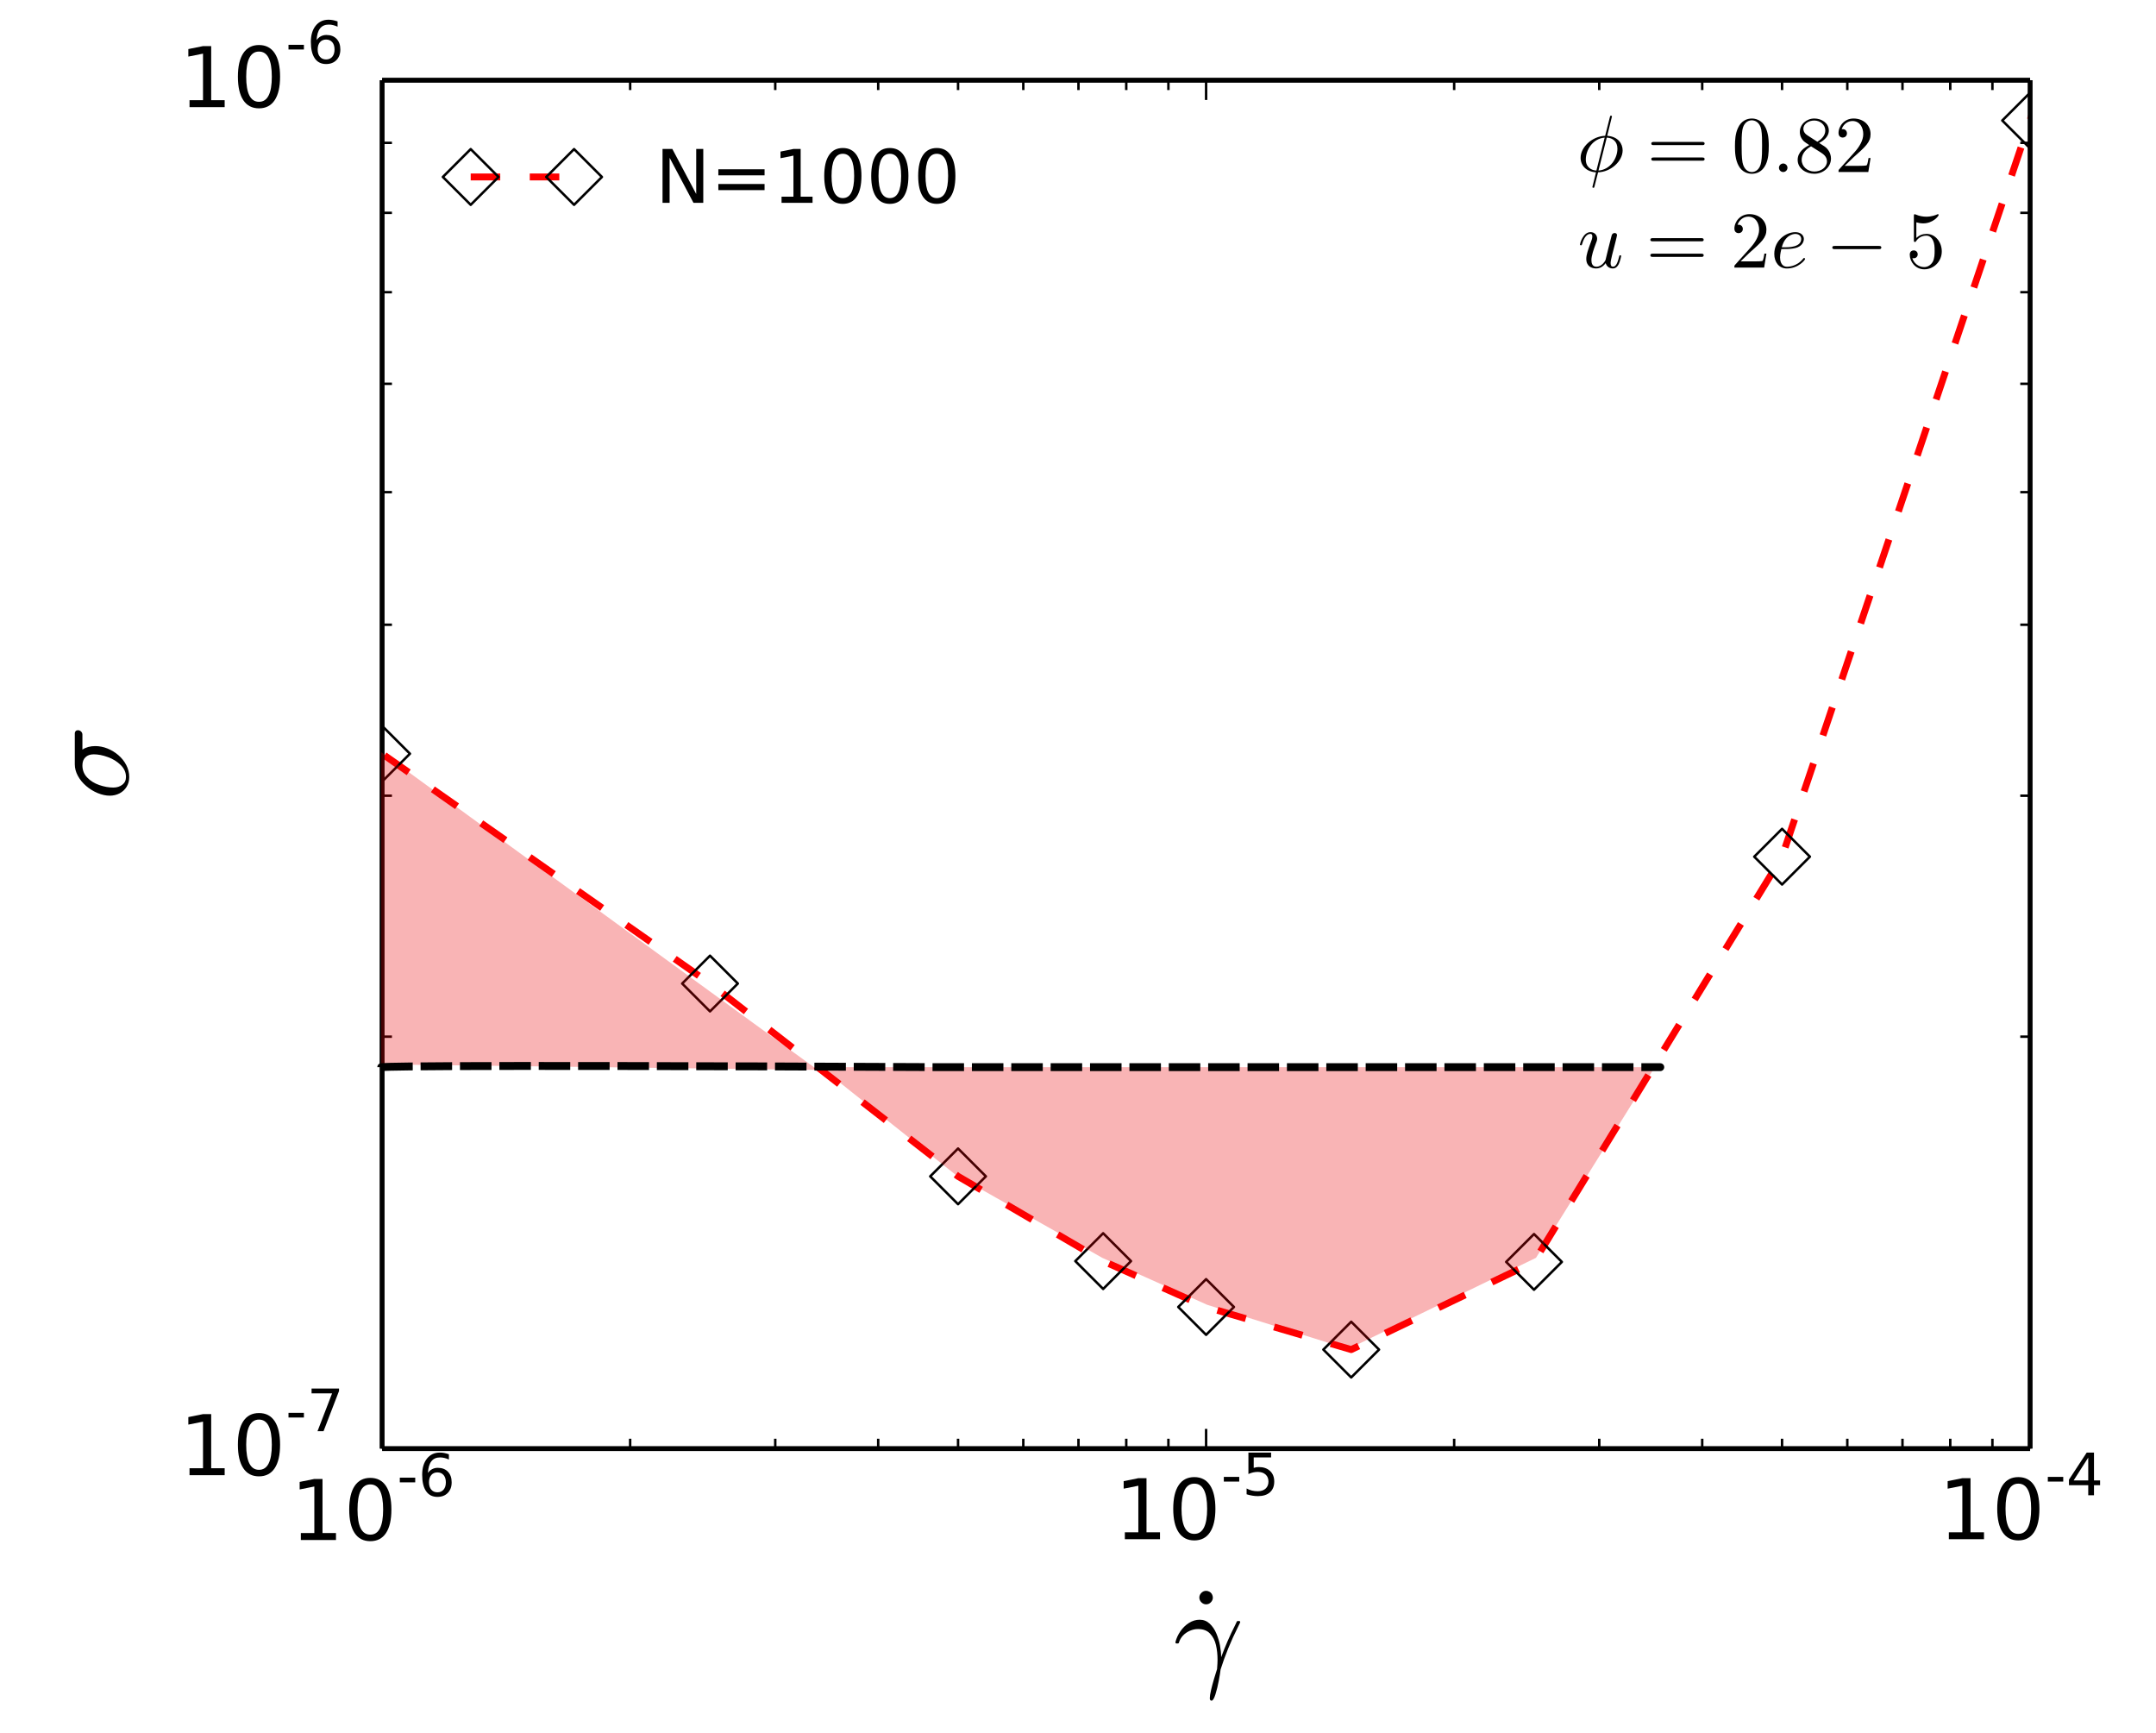 <?xml version="1.0" encoding="UTF-8" standalone="no"?>
<!-- Created with matplotlib (http://matplotlib.org/) -->

<svg
   xmlns:dc="http://purl.org/dc/elements/1.1/"
   xmlns:cc="http://creativecommons.org/ns#"
   xmlns:rdf="http://www.w3.org/1999/02/22-rdf-syntax-ns#"
   xmlns:svg="http://www.w3.org/2000/svg"
   xmlns="http://www.w3.org/2000/svg"
   xmlns:xlink="http://www.w3.org/1999/xlink"
   xmlns:sodipodi="http://sodipodi.sourceforge.net/DTD/sodipodi-0.dtd"
   xmlns:inkscape="http://www.inkscape.org/namespaces/inkscape"
   height="352pt"
   version="1.1"
   viewBox="0 0 438 352"
   width="438pt"
   id="svg2"
   inkscape:version="0.48.4 r9939"
   sodipodi:docname="fc-diff-N-u2e-5-phi0.75-30.svg">
  <sodipodi:namedview
     pagecolor="#ffffff"
     bordercolor="#666666"
     borderopacity="1"
     objecttolerance="10"
     gridtolerance="10"
     guidetolerance="10"
     inkscape:pageopacity="0"
     inkscape:pageshadow="2"
     inkscape:window-width="1920"
     inkscape:window-height="1176"
     id="namedview724"
     showgrid="false"
     inkscape:zoom="2.86"
     inkscape:cx="439.25377"
     inkscape:cy="289.93007"
     inkscape:window-x="0"
     inkscape:window-y="24"
     inkscape:window-maximized="1"
     inkscape:current-layer="g24297"
     showguides="true"
     inkscape:guide-bbox="true" />
  <defs
     id="defs4">
    <style
       type="text/css"
       id="style6">
*{stroke-linecap:butt;stroke-linejoin:round;}
  </style>
  </defs>
  <g
     id="figure_1">
    <g
       id="patch_1">
      <path
         d=" M0 352.8 L438.24 352.8 L438.24 -5.68434e-14 L0 -5.68434e-14 z "
         style="fill:#ffffff;"
         id="path10" />
    </g>
    <g
       id="axes_1">
      <g
         id="patch_2"
         transform="translate(-2.82,-0.564)"
         style="stroke-linecap:butt;stroke-linejoin:round">
        <path
           d="m 77.625,294.215 334.8,0 0,-277.92 -334.8,0 z"
           style="fill:#ffffff;stroke-linecap:butt;stroke-linejoin:round"
           id="path14"
           inkscape:connector-curvature="0" />
      </g>
      <g
         id="line2d_1">
        <path
           clip-path="url(#pba14808026)"
           d=" M-89.775 117.33 M-1 127.774 L27.233 131.096 L77.625 153.082 L144.24 199.76 L194.633 238.92 L224.111 256.134 L245.025 265.453 L274.503 274.105 L311.64 256.295 L362.033 173.995 L412.425 24.477 L420.371 -1"
           style="fill:none;stroke:#ff0000;stroke-dasharray:6,6;stroke-dashoffset:0.0;stroke-width:1.4;"
           id="path17" />
        <defs
           id="defs19">
          <path
             d=" M-4.44089e-16 5.657 L5.657 0 L4.44089e-16 -5.657 L-5.657 -8.88178e-16 z "
             id="md7ea084a07"
             style="stroke:#000000;stroke-linejoin:miter;stroke-width:0.5;" />
        </defs>
        <g
           clip-path="url(#pba14808026)"
           id="g22">
          <use
             style="fill:none;stroke:#000000;stroke-linejoin:miter;stroke-width:0.5;"
             x="-89.775"
             xlink:href="#md7ea084a07"
             y="117.33"
             id="use24" />
          <use
             style="fill:none;stroke:#000000;stroke-linejoin:miter;stroke-width:0.5;"
             x="27.233"
             xlink:href="#md7ea084a07"
             y="131.096"
             id="use26" />
          <use
             style="fill:none;stroke:#000000;stroke-linejoin:miter;stroke-width:0.5;"
             x="77.625"
             xlink:href="#md7ea084a07"
             y="153.082"
             id="use28" />
          <use
             style="fill:none;stroke:#000000;stroke-linejoin:miter;stroke-width:0.5;"
             x="144.24"
             xlink:href="#md7ea084a07"
             y="199.76"
             id="use30" />
          <use
             style="fill:none;stroke:#000000;stroke-linejoin:miter;stroke-width:0.5;"
             x="194.633"
             xlink:href="#md7ea084a07"
             y="238.92"
             id="use32" />
          <use
             style="fill:none;stroke:#000000;stroke-linejoin:miter;stroke-width:0.5;"
             x="224.111"
             xlink:href="#md7ea084a07"
             y="256.134"
             id="use34" />
          <use
             style="fill:none;stroke:#000000;stroke-linejoin:miter;stroke-width:0.5;"
             x="245.025"
             xlink:href="#md7ea084a07"
             y="265.453"
             id="use36" />
          <use
             style="fill:none;stroke:#000000;stroke-linejoin:miter;stroke-width:0.5;"
             x="274.503"
             xlink:href="#md7ea084a07"
             y="274.105"
             id="use38" />
          <use
             style="fill:none;stroke:#000000;stroke-linejoin:miter;stroke-width:0.5;"
             x="311.64"
             xlink:href="#md7ea084a07"
             y="256.295"
             id="use40" />
          <use
             style="fill:none;stroke:#000000;stroke-linejoin:miter;stroke-width:0.5;"
             x="362.033"
             xlink:href="#md7ea084a07"
             y="173.995"
             id="use42" />
          <use
             style="fill:none;stroke:#000000;stroke-linejoin:miter;stroke-width:0.5;"
             x="412.425"
             xlink:href="#md7ea084a07"
             y="24.477"
             id="use44" />
          <use
             style="fill:none;stroke:#000000;stroke-linejoin:miter;stroke-width:0.5;"
             x="529.433"
             xlink:href="#md7ea084a07"
             y="-350.701"
             id="use46" />
          <use
             style="fill:none;stroke:#000000;stroke-linejoin:miter;stroke-width:0.5;"
             x="579.825"
             xlink:href="#md7ea084a07"
             y="-510.21"
             id="use48" />
          <use
             style="fill:none;stroke:#000000;stroke-linejoin:miter;stroke-width:0.5;"
             x="696.833"
             xlink:href="#md7ea084a07"
             y="-811.098"
             id="use50" />
          <use
             style="fill:none;stroke:#000000;stroke-linejoin:miter;stroke-width:0.5;"
             x="747.225"
             xlink:href="#md7ea084a07"
             y="-910.261"
             id="use52" />
          <use
             style="fill:none;stroke:#000000;stroke-linejoin:miter;stroke-width:0.5;"
             x="864.233"
             xlink:href="#md7ea084a07"
             y="-1102.067"
             id="use54" />
        </g>
      </g>
      <g
         id="matplotlib.axis_1">
        <g
           id="xtick_1">
          <g
             id="line2d_7">
            <defs
               id="defs136">
              <path
                 d=" M0 0 L0 -4"
                 id="m93b0483c22"
                 style="stroke:#000000;stroke-width:0.5;" />
            </defs>
            <g
               id="g139">
              <use
                 style="stroke:#000000;stroke-width:0.5;"
                 x="77.625"
                 xlink:href="#m93b0483c22"
                 y="294.215"
                 id="use141" />
            </g>
          </g>
          <g
             id="line2d_8">
            <defs
               id="defs144">
              <path
                 d=" M0 0 L0 4"
                 id="m741efc42ff"
                 style="stroke:#000000;stroke-width:0.5;" />
            </defs>
            <g
               id="g147">
              <use
                 style="stroke:#000000;stroke-width:0.5;"
                 x="77.625"
                 xlink:href="#m741efc42ff"
                 y="16.295"
                 id="use149" />
            </g>
          </g>
          <g
             id="text_1">
            <!-- $\mathdefault{10^{-6}}$ -->
            <defs
               id="defs152">
              <path
                 d=" M31.781 66.406 Q24.172 66.406 20.328 58.906 Q16.5 51.422 16.5 36.375 Q16.5 21.391 20.328 13.891 Q24.172 6.391 31.781 6.391 Q39.453 6.391 43.281 13.891 Q47.125 21.391 47.125 36.375 Q47.125 51.422 43.281 58.906 Q39.453 66.406 31.781 66.406 M31.781 74.219 Q44.047 74.219 50.516 64.516 Q56.984 54.828 56.984 36.375 Q56.984 17.969 50.516 8.266 Q44.047 -1.422 31.781 -1.422 Q19.531 -1.422 13.062 8.266 Q6.594 17.969 6.594 36.375 Q6.594 54.828 13.062 64.516 Q19.531 74.219 31.781 74.219"
                 id="BitstreamVeraSans-Roman-30" />
              <path
                 d=" M12.406 8.297 L28.516 8.297 L28.516 63.922 L10.984 60.406 L10.984 69.391 L28.422 72.906 L38.281 72.906 L38.281 8.297 L54.391 8.297 L54.391 0 L12.406 0 z "
                 id="BitstreamVeraSans-Roman-31" />
              <path
                 d=" M33.016 40.375 Q26.375 40.375 22.484 35.828 Q18.609 31.297 18.609 23.391 Q18.609 15.531 22.484 10.953 Q26.375 6.391 33.016 6.391 Q39.656 6.391 43.531 10.953 Q47.406 15.531 47.406 23.391 Q47.406 31.297 43.531 35.828 Q39.656 40.375 33.016 40.375 M52.594 71.297 L52.594 62.312 Q48.875 64.062 45.094 64.984 Q41.312 65.922 37.594 65.922 Q27.828 65.922 22.672 59.328 Q17.531 52.734 16.797 39.406 Q19.672 43.656 24.016 45.922 Q28.375 48.188 33.594 48.188 Q44.578 48.188 50.953 41.516 Q57.328 34.859 57.328 23.391 Q57.328 12.156 50.688 5.359 Q44.047 -1.422 33.016 -1.422 Q20.359 -1.422 13.672 8.266 Q6.984 17.969 6.984 36.375 Q6.984 53.656 15.188 63.938 Q23.391 74.219 37.203 74.219 Q40.922 74.219 44.703 73.484 Q48.484 72.75 52.594 71.297"
                 id="BitstreamVeraSans-Roman-36" />
              <path
                 d=" M4.891 31.391 L31.203 31.391 L31.203 23.391 L4.891 23.391 z "
                 id="BitstreamVeraSans-Roman-2d" />
            </defs>
            <g
               transform="translate(59.01 312.87)scale(0.17 -0.17)"
               id="g158">
              <use
                 transform="translate(0.0 0.547)"
                 xlink:href="#BitstreamVeraSans-Roman-31"
                 id="use160" />
              <use
                 transform="translate(63.623 0.547)"
                 xlink:href="#BitstreamVeraSans-Roman-30"
                 id="use162" />
              <use
                 transform="translate(127.246 53.047)scale(0.7)"
                 xlink:href="#BitstreamVeraSans-Roman-2d"
                 id="use164" />
              <use
                 transform="translate(152.505 53.047)scale(0.7)"
                 xlink:href="#BitstreamVeraSans-Roman-36"
                 id="use166" />
            </g>
          </g>
        </g>
        <g
           id="xtick_2">
          <g
             id="line2d_9">
            <g
               id="g170">
              <use
                 style="stroke:#000000;stroke-width:0.5;"
                 x="245.025"
                 xlink:href="#m93b0483c22"
                 y="294.215"
                 id="use172" />
            </g>
          </g>
          <g
             id="line2d_10">
            <g
               id="g175">
              <use
                 style="stroke:#000000;stroke-width:0.5;"
                 x="245.025"
                 xlink:href="#m741efc42ff"
                 y="16.295"
                 id="use177" />
            </g>
          </g>
          <g
             id="text_2">
            <!-- $\mathdefault{10^{-5}}$ -->
            <defs
               id="defs180">
              <path
                 d=" M10.797 72.906 L49.516 72.906 L49.516 64.594 L19.828 64.594 L19.828 46.734 Q21.969 47.469 24.109 47.828 Q26.266 48.188 28.422 48.188 Q40.625 48.188 47.75 41.5 Q54.891 34.812 54.891 23.391 Q54.891 11.625 47.562 5.094 Q40.234 -1.422 26.906 -1.422 Q22.312 -1.422 17.547 -0.641 Q12.797 0.141 7.719 1.703 L7.719 11.625 Q12.109 9.234 16.797 8.062 Q21.484 6.891 26.703 6.891 Q35.156 6.891 40.078 11.328 Q45.016 15.766 45.016 23.391 Q45.016 31 40.078 35.438 Q35.156 39.891 26.703 39.891 Q22.75 39.891 18.812 39.016 Q14.891 38.141 10.797 36.281 z "
                 id="BitstreamVeraSans-Roman-35" />
            </defs>
            <g
               transform="translate(226.41 312.7)scale(0.17 -0.17)"
               id="g183">
              <use
                 transform="translate(0.0 0.466)"
                 xlink:href="#BitstreamVeraSans-Roman-31"
                 id="use185" />
              <use
                 transform="translate(63.623 0.466)"
                 xlink:href="#BitstreamVeraSans-Roman-30"
                 id="use187" />
              <use
                 transform="translate(127.246 52.966)scale(0.7)"
                 xlink:href="#BitstreamVeraSans-Roman-2d"
                 id="use189" />
              <use
                 transform="translate(152.505 52.966)scale(0.7)"
                 xlink:href="#BitstreamVeraSans-Roman-35"
                 id="use191" />
            </g>
          </g>
        </g>
        <g
           id="xtick_3">
          <g
             id="line2d_11">
            <g
               id="g195">
              <use
                 style="stroke:#000000;stroke-width:0.5;"
                 x="412.425"
                 xlink:href="#m93b0483c22"
                 y="294.215"
                 id="use197" />
            </g>
          </g>
          <g
             id="line2d_12">
            <g
               id="g200">
              <use
                 style="stroke:#000000;stroke-width:0.5;"
                 x="412.425"
                 xlink:href="#m741efc42ff"
                 y="16.295"
                 id="use202" />
            </g>
          </g>
          <g
             id="text_3">
            <!-- $\mathdefault{10^{-4}}$ -->
            <defs
               id="defs205">
              <path
                 d=" M37.797 64.312 L12.891 25.391 L37.797 25.391 z  M35.203 72.906 L47.609 72.906 L47.609 25.391 L58.016 25.391 L58.016 17.188 L47.609 17.188 L47.609 0 L37.797 0 L37.797 17.188 L4.891 17.188 L4.891 26.703 z "
                 id="BitstreamVeraSans-Roman-34" />
            </defs>
            <g
               transform="translate(393.81 312.7)scale(0.17 -0.17)"
               id="g208">
              <use
                 transform="translate(0.0 0.466)"
                 xlink:href="#BitstreamVeraSans-Roman-31"
                 id="use210" />
              <use
                 transform="translate(63.623 0.466)"
                 xlink:href="#BitstreamVeraSans-Roman-30"
                 id="use212" />
              <use
                 transform="translate(127.246 52.966)scale(0.7)"
                 xlink:href="#BitstreamVeraSans-Roman-2d"
                 id="use214" />
              <use
                 transform="translate(152.505 52.966)scale(0.7)"
                 xlink:href="#BitstreamVeraSans-Roman-34"
                 id="use216" />
            </g>
          </g>
        </g>
        <g
           id="xtick_4">
          <g
             id="line2d_13">
            <defs
               id="defs220">
              <path
                 d=" M0 0 L0 -2"
                 id="m177f7580d0"
                 style="stroke:#000000;stroke-width:0.5;" />
            </defs>
            <g
               id="g223">
              <use
                 style="stroke:#000000;stroke-width:0.5;"
                 x="128.018"
                 xlink:href="#m177f7580d0"
                 y="294.215"
                 id="use225" />
            </g>
          </g>
          <g
             id="line2d_14">
            <defs
               id="defs228">
              <path
                 d=" M0 0 L0 2"
                 id="m5284c7e2a0"
                 style="stroke:#000000;stroke-width:0.5;" />
            </defs>
            <g
               id="g231">
              <use
                 style="stroke:#000000;stroke-width:0.5;"
                 x="128.018"
                 xlink:href="#m5284c7e2a0"
                 y="16.295"
                 id="use233" />
            </g>
          </g>
        </g>
        <g
           id="xtick_5">
          <g
             id="line2d_15">
            <g
               id="g237">
              <use
                 style="stroke:#000000;stroke-width:0.5;"
                 x="157.495"
                 xlink:href="#m177f7580d0"
                 y="294.215"
                 id="use239" />
            </g>
          </g>
          <g
             id="line2d_16">
            <g
               id="g242">
              <use
                 style="stroke:#000000;stroke-width:0.5;"
                 x="157.495"
                 xlink:href="#m5284c7e2a0"
                 y="16.295"
                 id="use244" />
            </g>
          </g>
        </g>
        <g
           id="xtick_6">
          <g
             id="line2d_17">
            <g
               id="g248">
              <use
                 style="stroke:#000000;stroke-width:0.5;"
                 x="178.41"
                 xlink:href="#m177f7580d0"
                 y="294.215"
                 id="use250" />
            </g>
          </g>
          <g
             id="line2d_18">
            <g
               id="g253">
              <use
                 style="stroke:#000000;stroke-width:0.5;"
                 x="178.41"
                 xlink:href="#m5284c7e2a0"
                 y="16.295"
                 id="use255" />
            </g>
          </g>
        </g>
        <g
           id="xtick_7">
          <g
             id="line2d_19">
            <g
               id="g259">
              <use
                 style="stroke:#000000;stroke-width:0.5;"
                 x="194.633"
                 xlink:href="#m177f7580d0"
                 y="294.215"
                 id="use261" />
            </g>
          </g>
          <g
             id="line2d_20">
            <g
               id="g264">
              <use
                 style="stroke:#000000;stroke-width:0.5;"
                 x="194.633"
                 xlink:href="#m5284c7e2a0"
                 y="16.295"
                 id="use266" />
            </g>
          </g>
        </g>
        <g
           id="xtick_8">
          <g
             id="line2d_21">
            <g
               id="g270">
              <use
                 style="stroke:#000000;stroke-width:0.5;"
                 x="207.888"
                 xlink:href="#m177f7580d0"
                 y="294.215"
                 id="use272" />
            </g>
          </g>
          <g
             id="line2d_22">
            <g
               id="g275">
              <use
                 style="stroke:#000000;stroke-width:0.5;"
                 x="207.888"
                 xlink:href="#m5284c7e2a0"
                 y="16.295"
                 id="use277" />
            </g>
          </g>
        </g>
        <g
           id="xtick_9">
          <g
             id="line2d_23">
            <g
               id="g281">
              <use
                 style="stroke:#000000;stroke-width:0.5;"
                 x="219.095"
                 xlink:href="#m177f7580d0"
                 y="294.215"
                 id="use283" />
            </g>
          </g>
          <g
             id="line2d_24">
            <g
               id="g286">
              <use
                 style="stroke:#000000;stroke-width:0.5;"
                 x="219.095"
                 xlink:href="#m5284c7e2a0"
                 y="16.295"
                 id="use288" />
            </g>
          </g>
        </g>
        <g
           id="xtick_10">
          <g
             id="line2d_25">
            <g
               id="g292">
              <use
                 style="stroke:#000000;stroke-width:0.5;"
                 x="228.803"
                 xlink:href="#m177f7580d0"
                 y="294.215"
                 id="use294" />
            </g>
          </g>
          <g
             id="line2d_26">
            <g
               id="g297">
              <use
                 style="stroke:#000000;stroke-width:0.5;"
                 x="228.803"
                 xlink:href="#m5284c7e2a0"
                 y="16.295"
                 id="use299" />
            </g>
          </g>
        </g>
        <g
           id="xtick_11">
          <g
             id="line2d_27">
            <g
               id="g303">
              <use
                 style="stroke:#000000;stroke-width:0.5;"
                 x="237.366"
                 xlink:href="#m177f7580d0"
                 y="294.215"
                 id="use305" />
            </g>
          </g>
          <g
             id="line2d_28">
            <g
               id="g308">
              <use
                 style="stroke:#000000;stroke-width:0.5;"
                 x="237.366"
                 xlink:href="#m5284c7e2a0"
                 y="16.295"
                 id="use310" />
            </g>
          </g>
        </g>
        <g
           id="xtick_12">
          <g
             id="line2d_29">
            <g
               id="g314">
              <use
                 style="stroke:#000000;stroke-width:0.5;"
                 x="295.418"
                 xlink:href="#m177f7580d0"
                 y="294.215"
                 id="use316" />
            </g>
          </g>
          <g
             id="line2d_30">
            <g
               id="g319">
              <use
                 style="stroke:#000000;stroke-width:0.5;"
                 x="295.418"
                 xlink:href="#m5284c7e2a0"
                 y="16.295"
                 id="use321" />
            </g>
          </g>
        </g>
        <g
           id="xtick_13">
          <g
             id="line2d_31">
            <g
               id="g325">
              <use
                 style="stroke:#000000;stroke-width:0.5;"
                 x="324.895"
                 xlink:href="#m177f7580d0"
                 y="294.215"
                 id="use327" />
            </g>
          </g>
          <g
             id="line2d_32">
            <g
               id="g330">
              <use
                 style="stroke:#000000;stroke-width:0.5;"
                 x="324.895"
                 xlink:href="#m5284c7e2a0"
                 y="16.295"
                 id="use332" />
            </g>
          </g>
        </g>
        <g
           id="xtick_14">
          <g
             id="line2d_33">
            <g
               id="g336">
              <use
                 style="stroke:#000000;stroke-width:0.5;"
                 x="345.81"
                 xlink:href="#m177f7580d0"
                 y="294.215"
                 id="use338" />
            </g>
          </g>
          <g
             id="line2d_34">
            <g
               id="g341">
              <use
                 style="stroke:#000000;stroke-width:0.5;"
                 x="345.81"
                 xlink:href="#m5284c7e2a0"
                 y="16.295"
                 id="use343" />
            </g>
          </g>
        </g>
        <g
           id="xtick_15">
          <g
             id="line2d_35">
            <g
               id="g347">
              <use
                 style="stroke:#000000;stroke-width:0.5;"
                 x="362.033"
                 xlink:href="#m177f7580d0"
                 y="294.215"
                 id="use349" />
            </g>
          </g>
          <g
             id="line2d_36">
            <g
               id="g352">
              <use
                 style="stroke:#000000;stroke-width:0.5;"
                 x="362.033"
                 xlink:href="#m5284c7e2a0"
                 y="16.295"
                 id="use354" />
            </g>
          </g>
        </g>
        <g
           id="xtick_16">
          <g
             id="line2d_37">
            <g
               id="g358">
              <use
                 style="stroke:#000000;stroke-width:0.5;"
                 x="375.288"
                 xlink:href="#m177f7580d0"
                 y="294.215"
                 id="use360" />
            </g>
          </g>
          <g
             id="line2d_38">
            <g
               id="g363">
              <use
                 style="stroke:#000000;stroke-width:0.5;"
                 x="375.288"
                 xlink:href="#m5284c7e2a0"
                 y="16.295"
                 id="use365" />
            </g>
          </g>
        </g>
        <g
           id="xtick_17">
          <g
             id="line2d_39">
            <g
               id="g369">
              <use
                 style="stroke:#000000;stroke-width:0.5;"
                 x="386.495"
                 xlink:href="#m177f7580d0"
                 y="294.215"
                 id="use371" />
            </g>
          </g>
          <g
             id="line2d_40">
            <g
               id="g374">
              <use
                 style="stroke:#000000;stroke-width:0.5;"
                 x="386.495"
                 xlink:href="#m5284c7e2a0"
                 y="16.295"
                 id="use376" />
            </g>
          </g>
        </g>
        <g
           id="xtick_18">
          <g
             id="line2d_41">
            <g
               id="g380">
              <use
                 style="stroke:#000000;stroke-width:0.5;"
                 x="396.203"
                 xlink:href="#m177f7580d0"
                 y="294.215"
                 id="use382" />
            </g>
          </g>
          <g
             id="line2d_42">
            <g
               id="g385">
              <use
                 style="stroke:#000000;stroke-width:0.5;"
                 x="396.203"
                 xlink:href="#m5284c7e2a0"
                 y="16.295"
                 id="use387" />
            </g>
          </g>
        </g>
        <g
           id="xtick_19">
          <g
             id="line2d_43">
            <g
               id="g391">
              <use
                 style="stroke:#000000;stroke-width:0.5;"
                 x="404.766"
                 xlink:href="#m177f7580d0"
                 y="294.215"
                 id="use393" />
            </g>
          </g>
          <g
             id="line2d_44">
            <g
               id="g396">
              <use
                 style="stroke:#000000;stroke-width:0.5;"
                 x="404.766"
                 xlink:href="#m5284c7e2a0"
                 y="16.295"
                 id="use398" />
            </g>
          </g>
        </g>
        <g
           id="text_4">
          <!-- $\dot\gamma$ -->
          <defs
             id="defs401">
            <path
               d=" M8.406 61.375 Q8.406 63.578 10.062 65.234 Q11.719 66.891 13.922 66.891 Q15.281 66.891 16.594 66.156 Q17.922 65.438 18.656 64.109 Q19.391 62.797 19.391 61.375 Q19.391 59.234 17.766 57.562 Q16.156 55.906 13.922 55.906 Q11.719 55.906 10.062 57.562 Q8.406 59.234 8.406 61.375"
               id="Cmr10-5f" />
            <path
               d=" M29.5 -19.578 Q29.5 -17.328 30.5 -13.031 Q31.5 -8.734 32.938 -3.875 Q34.375 0.984 35.406 4.109 Q35.797 9.078 35.797 11.625 Q35.797 18.062 34.516 23.609 Q33.25 29.156 29.734 32.891 Q26.219 36.625 19.922 36.625 Q16.609 36.625 13.312 35.203 Q10.016 33.797 7.641 31.25 Q5.281 28.719 4.391 25.484 Q4.203 24.906 3.609 24.906 L2.391 24.906 Q1.609 24.906 1.609 25.781 L1.609 26.125 Q2.734 30.609 5.594 34.781 Q8.453 38.969 12.578 41.578 Q16.703 44.188 21.297 44.188 Q25.984 44.188 29.391 41.016 Q32.812 37.844 34.859 32.953 Q36.922 28.078 37.812 23.094 Q38.719 18.109 38.719 13.719 Q43.75 27.391 50 39.594 L51.516 42.828 Q51.812 43.109 52.203 43.109 L53.422 43.109 Q54.203 43.109 54.203 42.188 Q54.203 42 54 41.609 L52.484 38.484 Q48.141 29.828 44.5 20.938 Q40.875 12.062 38.281 3.812 Q37.891 0.438 36.781 -5.422 Q35.688 -11.281 34.125 -16.328 Q32.562 -21.391 31 -21.578 Q29.5 -21.578 29.5 -19.578"
               id="Cmmi10-b0" />
          </defs>
          <g
             transform="translate(238.4 340.1)scale(0.25 -0.25)"
             id="g405">
            <use
               transform="translate(12.594 1.109)"
               xlink:href="#Cmr10-5f"
               id="use407" />
            <use
               transform="translate(0.0 0.328)"
               xlink:href="#Cmmi10-b0"
               id="use409" />
          </g>
        </g>
      </g>
      <g
         id="matplotlib.axis_2">
        <g
           id="ytick_1">
          <g
             id="line2d_45">
            <defs
               id="defs414">
              <path
                 d=" M0 0 L4 0"
                 id="m728421d6d4"
                 style="stroke:#000000;stroke-width:0.5;" />
            </defs>
            <g
               id="g417">
              <use
                 style="stroke:#000000;stroke-width:0.5;"
                 x="77.625"
                 xlink:href="#m728421d6d4"
                 y="294.215"
                 id="use419" />
            </g>
          </g>
          <g
             id="line2d_46">
            <defs
               id="defs422">
              <path
                 d=" M0 0 L-4 0"
                 id="mcb0005524f"
                 style="stroke:#000000;stroke-width:0.5;" />
            </defs>
            <g
               id="g425">
              <use
                 style="stroke:#000000;stroke-width:0.5;"
                 x="412.425"
                 xlink:href="#mcb0005524f"
                 y="294.215"
                 id="use427" />
            </g>
          </g>
          <g
             id="text_5">
            <!-- $\mathdefault{10^{-7}}$ -->
            <defs
               id="defs430">
              <path
                 d=" M8.203 72.906 L55.078 72.906 L55.078 68.703 L28.609 0 L18.312 0 L43.219 64.594 L8.203 64.594 z "
                 id="BitstreamVeraSans-Roman-37" />
            </defs>
            <g
               transform="translate(36.395 299.69)scale(0.17 -0.17)"
               id="g433">
              <use
                 transform="translate(0.0 0.466)"
                 xlink:href="#BitstreamVeraSans-Roman-31"
                 id="use435" />
              <use
                 transform="translate(63.623 0.466)"
                 xlink:href="#BitstreamVeraSans-Roman-30"
                 id="use437" />
              <use
                 transform="translate(127.246 52.966)scale(0.7)"
                 xlink:href="#BitstreamVeraSans-Roman-2d"
                 id="use439" />
              <use
                 transform="translate(152.505 52.966)scale(0.7)"
                 xlink:href="#BitstreamVeraSans-Roman-37"
                 id="use441" />
            </g>
          </g>
        </g>
        <g
           id="ytick_2">
          <g
             id="line2d_47">
            <g
               id="g445">
              <use
                 style="stroke:#000000;stroke-width:0.5;"
                 x="77.625"
                 xlink:href="#m728421d6d4"
                 y="16.295"
                 id="use447" />
            </g>
          </g>
          <g
             id="line2d_48">
            <g
               id="g450">
              <use
                 style="stroke:#000000;stroke-width:0.5;"
                 x="412.425"
                 xlink:href="#mcb0005524f"
                 y="16.295"
                 id="use452" />
            </g>
          </g>
          <g
             id="text_6">
            <!-- $\mathdefault{10^{-6}}$ -->
            <g
               transform="translate(36.395 21.855)scale(0.17 -0.17)"
               id="g455">
              <use
                 transform="translate(0.0 0.547)"
                 xlink:href="#BitstreamVeraSans-Roman-31"
                 id="use457" />
              <use
                 transform="translate(63.623 0.547)"
                 xlink:href="#BitstreamVeraSans-Roman-30"
                 id="use459" />
              <use
                 transform="translate(127.246 53.047)scale(0.7)"
                 xlink:href="#BitstreamVeraSans-Roman-2d"
                 id="use461" />
              <use
                 transform="translate(152.505 53.047)scale(0.7)"
                 xlink:href="#BitstreamVeraSans-Roman-36"
                 id="use463" />
            </g>
          </g>
        </g>
        <g
           id="ytick_3">
          <g
             id="line2d_49">
            <defs
               id="defs467">
              <path
                 d=" M0 0 L2 0"
                 id="mf0c55a9a47"
                 style="stroke:#000000;stroke-width:0.5;" />
            </defs>
            <g
               id="g470">
              <use
                 style="stroke:#000000;stroke-width:0.5;"
                 x="77.625"
                 xlink:href="#mf0c55a9a47"
                 y="210.553"
                 id="use472" />
            </g>
          </g>
          <g
             id="line2d_50">
            <defs
               id="defs475">
              <path
                 d=" M0 0 L-2 0"
                 id="ma4f294b3af"
                 style="stroke:#000000;stroke-width:0.5;" />
            </defs>
            <g
               id="g478">
              <use
                 style="stroke:#000000;stroke-width:0.5;"
                 x="412.425"
                 xlink:href="#ma4f294b3af"
                 y="210.553"
                 id="use480" />
            </g>
          </g>
        </g>
        <g
           id="ytick_4">
          <g
             id="line2d_51">
            <g
               id="g484">
              <use
                 style="stroke:#000000;stroke-width:0.5;"
                 x="77.625"
                 xlink:href="#mf0c55a9a47"
                 y="161.613"
                 id="use486" />
            </g>
          </g>
          <g
             id="line2d_52">
            <g
               id="g489">
              <use
                 style="stroke:#000000;stroke-width:0.5;"
                 x="412.425"
                 xlink:href="#ma4f294b3af"
                 y="161.613"
                 id="use491" />
            </g>
          </g>
        </g>
        <g
           id="ytick_5">
          <g
             id="line2d_53">
            <g
               id="g495">
              <use
                 style="stroke:#000000;stroke-width:0.5;"
                 x="77.625"
                 xlink:href="#mf0c55a9a47"
                 y="126.89"
                 id="use497" />
            </g>
          </g>
          <g
             id="line2d_54">
            <g
               id="g500">
              <use
                 style="stroke:#000000;stroke-width:0.5;"
                 x="412.425"
                 xlink:href="#ma4f294b3af"
                 y="126.89"
                 id="use502" />
            </g>
          </g>
        </g>
        <g
           id="ytick_6">
          <g
             id="line2d_55">
            <g
               id="g506">
              <use
                 style="stroke:#000000;stroke-width:0.5;"
                 x="77.625"
                 xlink:href="#mf0c55a9a47"
                 y="99.957"
                 id="use508" />
            </g>
          </g>
          <g
             id="line2d_56">
            <g
               id="g511">
              <use
                 style="stroke:#000000;stroke-width:0.5;"
                 x="412.425"
                 xlink:href="#ma4f294b3af"
                 y="99.957"
                 id="use513" />
            </g>
          </g>
        </g>
        <g
           id="ytick_7">
          <g
             id="line2d_57">
            <g
               id="g517">
              <use
                 style="stroke:#000000;stroke-width:0.5;"
                 x="77.625"
                 xlink:href="#mf0c55a9a47"
                 y="77.951"
                 id="use519" />
            </g>
          </g>
          <g
             id="line2d_58">
            <g
               id="g522">
              <use
                 style="stroke:#000000;stroke-width:0.5;"
                 x="412.425"
                 xlink:href="#ma4f294b3af"
                 y="77.951"
                 id="use524" />
            </g>
          </g>
        </g>
        <g
           id="ytick_8">
          <g
             id="line2d_59">
            <g
               id="g528">
              <use
                 style="stroke:#000000;stroke-width:0.5;"
                 x="77.625"
                 xlink:href="#mf0c55a9a47"
                 y="59.345"
                 id="use530" />
            </g>
          </g>
          <g
             id="line2d_60">
            <g
               id="g533">
              <use
                 style="stroke:#000000;stroke-width:0.5;"
                 x="412.425"
                 xlink:href="#ma4f294b3af"
                 y="59.345"
                 id="use535" />
            </g>
          </g>
        </g>
        <g
           id="ytick_9">
          <g
             id="line2d_61">
            <g
               id="g539">
              <use
                 style="stroke:#000000;stroke-width:0.5;"
                 x="77.625"
                 xlink:href="#mf0c55a9a47"
                 y="43.228"
                 id="use541" />
            </g>
          </g>
          <g
             id="line2d_62">
            <g
               id="g544">
              <use
                 style="stroke:#000000;stroke-width:0.5;"
                 x="412.425"
                 xlink:href="#ma4f294b3af"
                 y="43.228"
                 id="use546" />
            </g>
          </g>
        </g>
        <g
           id="ytick_10">
          <g
             id="line2d_63">
            <g
               id="g550">
              <use
                 style="stroke:#000000;stroke-width:0.5;"
                 x="77.625"
                 xlink:href="#mf0c55a9a47"
                 y="29.012"
                 id="use552" />
            </g>
          </g>
          <g
             id="line2d_64">
            <g
               id="g555">
              <use
                 style="stroke:#000000;stroke-width:0.5;"
                 x="412.425"
                 xlink:href="#ma4f294b3af"
                 y="29.012"
                 id="use557" />
            </g>
          </g>
        </g>
        <g
           id="text_7">
          <!-- $\sigma$ -->
          <defs
             id="defs560">
            <path
               d=" M18.703 -1.125 Q14.266 -1.125 10.812 1 Q7.375 3.125 5.484 6.734 Q3.609 10.359 3.609 14.703 Q3.609 19.344 5.703 24.469 Q7.812 29.594 11.453 33.844 Q15.094 38.094 19.672 40.594 Q24.266 43.109 29.109 43.109 L54.297 43.109 Q55.328 43.109 56.047 42.422 Q56.781 41.75 56.781 40.578 Q56.781 39.109 55.734 38.016 Q54.688 36.922 53.219 36.922 L41.016 36.922 Q43.891 32.625 43.891 26.516 Q43.891 21.484 41.938 16.594 Q39.984 11.719 36.516 7.688 Q33.062 3.656 28.438 1.266 Q23.828 -1.125 18.703 -1.125 M18.797 1.516 Q24.266 1.516 28.484 5.781 Q32.719 10.062 34.953 16.234 Q37.203 22.406 37.203 27.688 Q37.203 31.984 34.828 34.453 Q32.469 36.922 28.219 36.922 Q22.406 36.922 18.328 33.016 Q14.266 29.109 12.234 23.188 Q10.203 17.281 10.203 11.812 Q10.203 7.516 12.469 4.516 Q14.75 1.516 18.797 1.516"
               id="Cmmi10-be" />
          </defs>
          <g
             transform="translate(26.196 162.505)rotate(-90.0)scale(0.25 -0.25)"
             id="g563">
            <use
               transform="translate(0.0 0.891)"
               xlink:href="#Cmmi10-be"
               id="use565" />
          </g>
        </g>
      </g>
      <g
         id="patch_3">
        <path
           d=" M77.625 16.295 L412.425 16.295"
           style="fill:none;stroke:#000000;"
           id="path568" />
      </g>
      <g
         id="patch_4">
        <path
           d=" M412.425 294.215 L412.425 16.295"
           style="fill:none;stroke:#000000;"
           id="path571" />
      </g>
      <g
         id="patch_5">
        <path
           d=" M77.625 294.215 L412.425 294.215"
           style="fill:none;stroke:#000000;"
           id="path574" />
      </g>
      <g
         id="patch_6">
        <path
           d=" M77.625 294.215 L77.625 16.295"
           style="fill:none;stroke:#000000;"
           id="path577" />
      </g>
      <g
         id="legend_1">
        <g
           id="line2d_65">
          <path
             d=" M95.625 35.943 L116.625 35.943"
             style="fill:none;stroke:#ff0000;stroke-dasharray:6,6;stroke-dashoffset:0.0;stroke-width:1.4;"
             id="path581" />
        </g>
        <g
           id="line2d_66">
          <g
             id="g584">
            <use
               style="fill:none;stroke:#000000;stroke-linejoin:miter;stroke-width:0.5;"
               x="95.625"
               xlink:href="#md7ea084a07"
               y="35.943"
               id="use586" />
            <use
               style="fill:none;stroke:#000000;stroke-linejoin:miter;stroke-width:0.5;"
               x="116.625"
               xlink:href="#md7ea084a07"
               y="35.943"
               id="use588" />
          </g>
        </g>
        <g
           id="text_8">
          <!-- N=1000 -->
          <defs
             id="defs591">
            <path
               d=" M9.812 72.906 L23.094 72.906 L55.422 11.922 L55.422 72.906 L64.984 72.906 L64.984 0 L51.703 0 L19.391 60.984 L19.391 0 L9.812 0 z "
               id="BitstreamVeraSans-Roman-4e" />
            <path
               d=" M10.594 45.406 L73.188 45.406 L73.188 37.203 L10.594 37.203 z  M10.594 25.484 L73.188 25.484 L73.188 17.188 L10.594 17.188 z "
               id="BitstreamVeraSans-Roman-3d" />
          </defs>
          <g
             transform="translate(133.125 41.193)scale(0.15 -0.15)"
             id="g595">
            <use
               xlink:href="#BitstreamVeraSans-Roman-4e"
               id="use597" />
            <use
               x="74.805"
               xlink:href="#BitstreamVeraSans-Roman-3d"
               id="use599" />
            <use
               x="158.594"
               xlink:href="#BitstreamVeraSans-Roman-31"
               id="use601" />
            <use
               x="222.217"
               xlink:href="#BitstreamVeraSans-Roman-30"
               id="use603" />
            <use
               x="285.84"
               xlink:href="#BitstreamVeraSans-Roman-30"
               id="use605" />
            <use
               x="349.463"
               xlink:href="#BitstreamVeraSans-Roman-30"
               id="use607" />
          </g>
        </g>
        <path
           id="path6601"
           d="m 327.417,23.892 0,-0.003 0,-0.003 0,0 0,-0.003 0,-0.003 0,-0.003 0,0 0,-0.003 0.004,-0.007 0,-0.01 0,-0.007 0.004,-0.007 0.004,-0.01 0,-0.01 0.004,-0.007 0,-0.01 0.004,-0.01 0.004,-0.01 0.004,-0.02 0.007,-0.02 0,-0.01 0.004,-0.007 0.004,-0.01 0,-0.01 0.004,-0.007 0.004,-0.007 0,-0.007 0.004,-0.007 0,-0.003 0,-0.003 0,-0.003 0,-0.003 0.004,0 0,-0.003 0,-0.003 0,0 0,-0.003 0,0 0,0 0,-0.003 c 2e-5,-0.013 2e-5,-0.164 -0.193,-0.164 -0.164,0 -0.18,0.052 -0.245,0.327 l -0.945,3.76 c -2.59,0.082 -4.987,2.25 -4.987,4.467 0,1.547 1.138,2.835 3.126,2.946 l 0.082,-0.356 c -0.974,-0.046 -2.152,-0.618 -2.152,-2.246 0,-1.959 1.406,-4.238 3.832,-4.447 l -1.681,6.693 -0.082,0.356 c -0.128,0.507 -0.239,1.03 -0.373,1.534 -0.193,0.768 -0.356,1.386 -0.356,1.435 0,0.16 0.111,0.18 0.193,0.18 0.082,0 0.118,-0.02 0.163,-0.065 0.029,-0.033 0.134,-0.425 0.18,-0.654 l 0.618,-2.43 0.082,-0.356 1.681,-6.693 c 1.236,0.062 2.165,0.814 2.165,2.25 0,1.919 -1.4,4.251 -3.845,4.444 l -0.082,0.356 c 2.626,-0.082 4.987,-2.276 4.987,-4.46 0,-1.285 -0.863,-2.789 -3.129,-2.953 z"
           inkscape:connector-curvature="0"
           style="fill:#000000;stroke-width:0;stroke-linecap:butt;stroke-linejoin:round" />
        <path
           id="path6603"
           d="m 345.735,29.474 0.046,0 0.049,0 0.046,0 0.023,-0.003 0.026,0 0.023,-0.003 0.023,-0.003 0.023,-0.003 0.023,-0.003 0.023,-0.003 0.02,-0.007 0.023,-0.007 0.02,-0.007 0.02,-0.007 0.02,-0.01 0.02,-0.01 0.016,-0.013 0.016,-0.01 0.016,-0.016 0.013,-0.013 0.013,-0.016 0.007,-0.01 0.007,-0.01 0.004,-0.007 0.007,-0.01 0.004,-0.01 0.004,-0.013 0.007,-0.01 0.004,-0.013 0.004,-0.01 0.004,-0.013 0,-0.013 0.004,-0.013 0,-0.013 0.004,-0.013 0,-0.013 0,-0.016 c 0,-0.327 -0.311,-0.327 -0.536,-0.327 h -9.757 c -0.232,0 -0.536,0 -0.536,0.327 0,0.32 0.304,0.32 0.549,0.32 z"
           inkscape:connector-curvature="0"
           style="fill:#000000;stroke-width:0;stroke-linecap:butt;stroke-linejoin:round" />
        <path
           id="path6605"
           d="m 345.751,32.639 0.02,0 0.023,0 0.046,-0.003 0.046,0 0.023,0 0.023,-0.003 0.023,-0.003 0.02,0 0.023,-0.003 0.023,-0.007 0.023,-0.003 0.02,-0.007 0.023,-0.007 0.02,-0.007 0.02,-0.007 0.016,-0.01 0.02,-0.01 0.016,-0.013 0.016,-0.013 0.016,-0.013 0.013,-0.016 0.007,-0.007 0.007,-0.01 0.007,-0.007 0.007,-0.01 0.004,-0.01 0.007,-0.01 0.004,-0.01 0.004,-0.01 0.007,-0.013 0.004,-0.01 0.004,-0.013 0.004,-0.013 0,-0.013 0.004,-0.013 0,-0.013 0.004,-0.013 0,-0.016 0,-0.013 c 0,-0.327 -0.311,-0.327 -0.553,-0.327 h -9.728 c -0.245,0 -0.549,0 -0.549,0.327 0,0.327 0.304,0.327 0.536,0.327 z"
           inkscape:connector-curvature="0"
           style="fill:#000000;stroke-width:0;stroke-linecap:butt;stroke-linejoin:round" />
        <path
           style="fill:#000000;stroke-width:0;stroke-linecap:butt;stroke-linejoin:round"
           inkscape:connector-curvature="0"
           id="path6615"
           d="m 326.203,53.429 0.016,0.062 0.02,0.062 0.023,0.059 0.026,0.056 0.026,0.056 0.029,0.056 0.029,0.052 0.033,0.052 0.033,0.049 0.039,0.046 0.036,0.046 0.043,0.046 0.039,0.043 0.046,0.039 0.043,0.039 0.049,0.036 0.046,0.036 0.052,0.033 0.049,0.029 0.052,0.029 0.056,0.026 0.056,0.023 0.056,0.023 0.056,0.02 0.059,0.016 0.062,0.016 0.059,0.013 0.062,0.013 0.062,0.007 0.065,0.007 0.062,0.003 0.065,0.003 c 0.569,0 0.945,-0.376 1.207,-0.896 0.278,-0.589 0.487,-1.583 0.487,-1.615 0,-0.164 -0.144,-0.164 -0.196,-0.164 -0.163,0 -0.177,0.069 -0.229,0.298 -0.226,0.909 -0.536,2.018 -1.223,2.018 -0.34,0 -0.5,-0.213 -0.5,-0.752 0,-0.356 0.196,-1.122 0.324,-1.691 l 0.458,-1.762 c 0.046,-0.245 0.209,-0.863 0.278,-1.108 0.082,-0.373 0.245,-0.991 0.245,-1.089 0,-0.294 -0.232,-0.438 -0.477,-0.438 -0.082,0 -0.504,0.016 -0.631,0.566 -0.314,1.19 -1.027,4.042 -1.223,4.905 -0.02,0.069 -0.667,1.37 -1.857,1.37 -0.85,0 -1.014,-0.736 -1.014,-1.337 0,-0.909 0.461,-2.197 0.883,-3.322 0.196,-0.49 0.278,-0.716 0.278,-1.027 0,-0.729 -0.523,-1.334 -1.341,-1.334 -1.547,-5e-5 -2.148,2.361 -2.148,2.508 0,0.163 0.164,0.163 0.199,0.163 0.163,0 0.177,-0.033 0.258,-0.294 0.405,-1.416 1.027,-2.018 1.645,-2.018 0.144,0 0.409,0.013 0.409,0.536 0,0.392 -0.183,0.863 -0.281,1.109 -0.602,1.615 -0.945,2.619 -0.945,3.417 0,1.55 1.125,1.959 2.008,1.959 1.076,0 1.661,-0.732 1.939,-1.095 z" />
        <path
           style="fill:#000000;stroke-width:0;stroke-linecap:butt;stroke-linejoin:round"
           inkscape:connector-curvature="0"
           id="path6617"
           d="m 345.545,49.015 0.046,0 0.049,0 0.046,0 0.023,-0.003 0.026,0 0.023,-0.003 0.023,-0.003 0.023,-0.003 0.023,-0.004 0.023,-0.003 0.02,-0.007 0.023,-0.007 0.02,-0.007 0.02,-0.01 0.02,-0.007 0.02,-0.01 0.016,-0.013 0.016,-0.013 0.016,-0.013 0.013,-0.013 0.013,-0.016 0.007,-0.01 0.007,-0.01 0.004,-0.01 0.007,-0.01 0.004,-0.01 0.004,-0.01 0.007,-0.01 0.004,-0.013 0.004,-0.01 0.004,-0.013 0,-0.013 0.004,-0.013 0,-0.013 0.004,-0.013 0,-0.016 0,-0.013 c 0,-0.327 -0.311,-0.327 -0.536,-0.327 h -9.757 c -0.232,0 -0.536,0 -0.536,0.327 0,0.32 0.304,0.32 0.549,0.32 z" />
        <path
           style="fill:#000000;stroke-width:0;stroke-linecap:butt;stroke-linejoin:round"
           inkscape:connector-curvature="0"
           id="path6619"
           d="m 345.561,52.177 0.023,0 0.02,0 0.046,0 0.046,0 0.023,-0.003 0.023,0 0.023,-0.003 0.02,-0.003 0.023,-0.003 0.023,-0.003 0.023,-0.003 0.02,-0.007 0.023,-0.007 0.02,-0.007 0.02,-0.01 0.016,-0.007 0.02,-0.013 0.016,-0.01 0.016,-0.013 0.016,-0.013 0.013,-0.016 0.007,-0.007 0.007,-0.01 0.007,-0.007 0.007,-0.01 0.004,-0.01 0.007,-0.01 0.004,-0.01 0.004,-0.013 0.007,-0.01 0.004,-0.013 0.004,-0.01 0.004,-0.013 0,-0.013 0.004,-0.013 0,-0.013 0.004,-0.016 0,-0.013 0,-0.016 c 0,-0.327 -0.311,-0.327 -0.553,-0.327 h -9.728 c -0.245,0 -0.549,0 -0.549,0.327 0,0.327 0.304,0.327 0.536,0.327 z" />
        <path
           style="fill:#000000;stroke-width:0;stroke-linecap:butt;stroke-linejoin:round"
           inkscape:connector-curvature="0"
           id="path6621"
           d="m 353.605,53.086 1.73,-1.674 c 2.537,-2.25 3.518,-3.126 3.518,-4.758 0,-1.857 -1.465,-3.162 -3.453,-3.162 -1.844,0 -3.051,1.501 -3.051,2.953 0,0.909 0.817,0.909 0.863,0.909 0.281,0 0.85,-0.193 0.85,-0.863 0,-0.422 -0.294,-0.847 -0.863,-0.847 -0.131,0 -0.163,0 -0.213,0.016 0.376,-1.059 1.252,-1.661 2.197,-1.661 1.481,0 2.188,1.321 2.188,2.655 0,1.305 -0.817,2.59 -1.71,3.603 l -3.129,3.482 c -0.183,0.18 -0.183,0.213 -0.183,0.605 h 6.046 l 0.458,-2.835 h -0.409 c -0.082,0.49 -0.193,1.203 -0.356,1.449 -0.118,0.128 -1.19,0.128 -1.55,0.128 z" />
        <path
           style="fill:#000000;stroke-width:0;stroke-linecap:butt;stroke-linejoin:round"
           inkscape:connector-curvature="0"
           id="path6623"
           d="m 362.744,50.578 0.046,0 0.049,0 0.056,0 0.059,0 0.062,-0.003 0.065,0 0.065,-0.003 0.072,-0.003 0.075,-0.003 0.075,-0.003 0.079,-0.007 0.079,-0.003 0.082,-0.007 0.085,-0.007 0.17,-0.016 0.177,-0.023 0.177,-0.026 0.177,-0.029 0.18,-0.036 0.173,-0.039 0.085,-0.023 0.085,-0.026 0.082,-0.026 0.082,-0.026 0.079,-0.029 0.079,-0.033 c 1.141,-0.49 1.223,-1.452 1.223,-1.674 0,-0.723 -0.621,-1.386 -1.743,-1.386 v 0.36 c 0.765,0 1.203,0.468 1.203,1.027 0,1.691 -2.603,1.691 -3.273,1.691 h -0.67 c 0.641,-2.472 2.315,-2.717 2.74,-2.717 v -0.36 c -1.808,0 -4.267,1.579 -4.267,4.431 0,1.661 0.961,2.949 2.554,2.949 2.331,0 3.702,-1.73 3.702,-1.923 0,-0.098 -0.098,-0.216 -0.196,-0.216 -0.082,0 -0.111,0.036 -0.213,0.164 -1.288,1.615 -3.061,1.615 -3.257,1.615 -1.272,0 -1.419,-1.37 -1.419,-1.89 0,-0.193 0.016,-0.7 0.262,-1.697 z" />
        <path
           style="fill:#000000;stroke-width:0;stroke-linecap:butt;stroke-linejoin:round"
           inkscape:connector-curvature="0"
           id="path6625"
           d="m 381.615,50.601 0.052,-0.003 0.049,0 0.052,0 0.026,-0.003 0.026,0 0.023,-0.003 0.026,-0.003 0.023,-0.003 0.023,-0.003 0.023,-0.003 0.023,-0.007 0.023,-0.007 0.02,-0.007 0.02,-0.007 0.02,-0.01 0.016,-0.01 0.02,-0.013 0.016,-0.013 0.013,-0.013 0.013,-0.016 0.013,-0.016 0.007,-0.007 0.007,-0.01 0.004,-0.01 0.007,-0.01 0.004,-0.01 0.004,-0.013 0.007,-0.01 0.004,-0.01 0.004,-0.013 0,-0.013 0.004,-0.013 0.004,-0.013 0,-0.013 0,-0.013 0.004,-0.016 0,-0.013 c 0,-0.327 -0.298,-0.327 -0.572,-0.327 h -8.816 c -0.275,0 -0.566,0 -0.566,0.327 0,0.327 0.291,0.327 0.566,0.327 z" />
        <path
           style="fill:#000000;stroke-width:0;stroke-linecap:butt;stroke-linejoin:round"
           inkscape:connector-curvature="0"
           id="path6627"
           d="m 394.479,51.068 -0.004,-0.18 -0.013,-0.18 -0.016,-0.173 -0.029,-0.177 -0.033,-0.17 -0.039,-0.167 -0.049,-0.167 -0.052,-0.16 -0.062,-0.157 -0.065,-0.154 -0.075,-0.15 -0.079,-0.144 -0.085,-0.141 -0.088,-0.134 -0.098,-0.131 -0.101,-0.124 -0.105,-0.118 -0.111,-0.114 -0.118,-0.108 -0.121,-0.098 -0.124,-0.095 -0.131,-0.088 -0.134,-0.079 -0.137,-0.072 -0.141,-0.065 -0.147,-0.056 -0.147,-0.049 -0.154,-0.043 -0.154,-0.029 -0.16,-0.026 -0.16,-0.013 -0.163,-0.003 c -0.781,0 -1.481,0.258 -2.07,0.827 v -3.175 c 0.327,0.098 0.867,0.213 1.386,0.213 2.001,0 3.142,-1.485 3.142,-1.697 0,-0.098 -0.046,-0.18 -0.163,-0.18 -0.016,0 -0.046,0 -0.128,0.052 -0.327,0.147 -1.125,0.468 -2.217,0.468 -0.651,0 -1.4,-0.111 -2.168,-0.455 -0.128,-0.046 -0.164,-0.046 -0.193,-0.046 -0.163,0 -0.163,0.128 -0.163,0.389 v 4.823 c 0,0.291 0,0.425 0.229,0.425 0.111,0 0.144,-0.052 0.209,-0.15 0.18,-0.258 0.782,-1.138 2.099,-1.138 0.85,0 1.259,0.752 1.386,1.043 0.265,0.602 0.294,1.236 0.294,2.054 0,0.566 0,1.547 -0.392,2.233 -0.389,0.631 -0.991,1.056 -1.743,1.056 -1.19,0 -2.116,-0.863 -2.397,-1.825 0.052,0.016 0.105,0.033 0.281,0.033 0.536,0 0.814,-0.409 0.814,-0.798 0,-0.392 -0.278,-0.798 -0.814,-0.798 -0.229,0 -0.801,0.114 -0.801,0.863 0,1.4 1.125,2.979 2.953,2.979 1.887,0 3.551,-1.563 3.551,-3.633 z" />
      </g>
      <g
         transform="matrix(0.308,0,0,0.308,259.985,-75.167)"
         id="g24297"
         style="stroke-linecap:butt;stroke-linejoin:round">
        <g
           style="font-style:normal;font-variant:normal;font-weight:normal;font-stretch:normal;letter-spacing:normal;word-spacing:normal;text-anchor:start;fill:none;stroke:#000000;stroke-linecap:butt;stroke-linejoin:miter;stroke-miterlimit:10.433;stroke-opacity:1;stroke-dasharray:none;stroke-dashoffset:0"
           word-spacing="normal"
           letter-spacing="normal"
           font-size-adjust="none"
           font-stretch="normal"
           font-weight="normal"
           font-variant="normal"
           font-style="normal"
           stroke-miterlimit="10.433"
           xml:space="preserve"
           transform="matrix(1.063,0,0,-1.063,-186.024,789.272)"
           id="content"><path
             style="fill:#000000;stroke-width:0;stroke-linecap:butt;stroke-linejoin:round"
             inkscape:connector-curvature="0"
             id="path24300"
             d="m 478.44,422.14 0,0.74 -0.01,0.75 -0.02,0.75 -0.04,0.74 -0.04,0.75 -0.06,0.74 -0.08,0.74 -0.09,0.73 -0.12,0.73 -0.14,0.73 -0.16,0.72 -0.19,0.72 -0.21,0.72 -0.25,0.7 -0.28,0.7 -0.15,0.35 -0.16,0.34 c -2.28,4.8 -6.37,5.6 -8.47,5.6 -2.98,0 -6.62,-1.3 -8.67,-5.94 -1.59,-3.44 -1.84,-7.33 -1.84,-11.31 0,-3.74 0.2,-8.22 2.25,-12 2.14,-4.03 5.78,-5.03 8.22,-5.03 v 1.09 c -1.94,0 -4.89,1.25 -5.79,6.03 -0.54,2.98 -0.54,7.56 -0.54,10.52 0,3.18 0,6.46 0.4,9.15 0.94,5.94 4.68,6.38 5.93,6.38 1.64,0 4.93,-0.89 5.87,-5.83 0.5,-2.78 0.5,-6.58 0.5,-9.7 0,-3.75 0,-7.13 -0.55,-10.32 -0.75,-4.73 -3.59,-6.23 -5.82,-6.23 h 0 v -1.09 c 2.68,0 6.46,1.04 8.67,5.78 1.59,3.43 1.84,7.31 1.84,11.25 z" /><path
             style="fill:#000000;stroke-width:0;stroke-linecap:butt;stroke-linejoin:round"
             inkscape:connector-curvature="0"
             id="path24302"
             d="m 490.04,408.84 0,0.13 -0.01,0.14 -0.02,0.13 -0.02,0.13 -0.03,0.12 -0.04,0.13 -0.04,0.12 -0.05,0.12 -0.05,0.12 -0.06,0.11 -0.06,0.11 -0.07,0.11 -0.08,0.1 -0.08,0.1 -0.08,0.1 -0.09,0.09 -0.09,0.09 -0.09,0.08 -0.1,0.08 -0.11,0.07 -0.1,0.07 -0.12,0.07 -0.11,0.06 -0.12,0.05 -0.12,0.05 -0.12,0.04 -0.12,0.04 -0.13,0.03 -0.13,0.02 -0.13,0.02 -0.14,0.01 -0.13,0 c -1.44,0 -2.64,-1.2 -2.64,-2.64 0,-1.44 1.2,-2.64 2.64,-2.64 1.45,0 2.64,1.2 2.64,2.64 z" /><path
             style="fill:#000000;stroke-width:0;stroke-linecap:butt;stroke-linejoin:round"
             inkscape:connector-curvature="0"
             id="path24304"
             d="m 509.66,424.23 0.34,0.18 0.32,0.17 0.32,0.19 0.32,0.19 0.3,0.19 0.3,0.2 0.28,0.2 0.28,0.2 0.27,0.21 0.27,0.22 0.25,0.21 0.24,0.23 0.24,0.22 0.22,0.24 0.21,0.23 0.21,0.24 0.19,0.24 0.18,0.25 0.17,0.25 0.16,0.26 0.15,0.26 0.14,0.27 0.13,0.27 0.11,0.27 0.1,0.28 0.09,0.28 0.07,0.28 0.06,0.29 0.05,0.29 0.04,0.3 0.02,0.3 0.01,0.31 c 0,4.59 -4.44,7.44 -8.97,7.44 l -0.05,-1.25 c 3.64,0 6.83,-2.6 6.83,-6.19 0,-2.83 -1.96,-5.22 -4.94,-6.97 l -6.17,3.98 c -2.3,1.5 -2.5,3.19 -2.5,4.04 0,3.04 3.25,5.14 6.78,5.14 l 0.05,1.25 c -4.99,0 -9.02,-3.69 -9.02,-8.33 0,-0.89 0.09,-3.14 2.19,-5.49 0.55,-0.59 2.39,-1.84 3.64,-2.68 l 1.14,-0.75 6.14,-3.88 c 1.39,-0.95 3.73,-2.45 3.73,-5.48 0,-3.69 -3.73,-6.28 -7.82,-6.28 -4.28,0 -7.88,3.09 -7.88,7.21 0,2.9 1.6,6.08 5.83,8.43 h 0 l -1.14,0.75 c -2.89,-1.44 -7.17,-4.24 -7.17,-9.18 0,-5.28 5.08,-8.6 10.31,-8.6 5.62,0 10.36,4.14 10.36,9.46 0,1.79 -0.55,4.04 -2.44,6.13 -0.95,1.05 -1.75,1.55 -4.94,3.53 z" /><path
             style="fill:#000000;stroke-width:0;stroke-linecap:butt;stroke-linejoin:round"
             inkscape:connector-curvature="0"
             id="path24306"
             d="m 525.56,410.04 5.28,5.13 c 7.76,6.87 10.76,9.56 10.76,14.54 0,5.69 -4.48,9.68 -10.56,9.68 -5.64,0 -9.32,-4.6 -9.32,-9.03 0,-2.79 2.5,-2.79 2.63,-2.79 0.87,0 2.6,0.6 2.6,2.64 0,1.3 -0.89,2.6 -2.64,2.6 -0.39,0 -0.5,0 -0.64,-0.05 1.14,3.24 3.83,5.08 6.72,5.08 4.53,0 6.68,-4.05 6.68,-8.13 0,-3.98 -2.5,-7.92 -5.23,-11.01 l -9.56,-10.66 c -0.56,-0.54 -0.56,-0.64 -0.56,-1.84 h 18.48 l 1.4,8.67 h -1.25 c -0.25,-1.5 -0.59,-3.69 -1.09,-4.44 -0.36,-0.39 -3.64,-0.39 -4.73,-0.39 z" /></g>      </g>
    </g>
  </g>
  <path
     style="fill:#eb0508;stroke:#000000;stroke-width:0;stroke-linecap:butt;stroke-linejoin:miter;stroke-opacity:1;fill-opacity:0.991;opacity:0.3;stroke-miterlimit:4;stroke-dasharray:none"
     d="m 208.354,270.932 c 211.862,0 211.862,0 211.862,0 l -30.166,48.405 -47.704,23.15 -35.778,-11.224 -26.658,-11.926 -37.181,-21.046 z"
     id="path6453"
     inkscape:connector-curvature="0"
     transform="scale(0.8,0.8)" />
  <path
     style="fill:#eb0508;stroke:#000000;stroke-width:0;stroke-linecap:butt;stroke-linejoin:miter;stroke-opacity:1;fill-opacity:0.992;opacity:0.3;stroke-miterlimit:4;stroke-dasharray:none"
     d="m 96.811,190.957 0,79.273 110.842,1.403 z"
     id="path6455"
     inkscape:connector-curvature="0"
     transform="scale(0.8,0.8)" />
  <defs
     id="defs719">
    <clipPath
       id="pba14808026">
      <rect
         height="277.92"
         width="334.8"
         x="77.625"
         y="16.295"
         id="rect722" />
    </clipPath>
  </defs>
  <path
     style="fill:#000000;stroke:#000000;stroke-width:1.6;stroke-linecap:butt;stroke-linejoin:miter;stroke-opacity:1;stroke-miterlimit:4;stroke-dasharray:6.4,1.6;fill-opacity:0;stroke-dashoffset:0"
     d="m 77.449,216.745 c 0,0 0,-0.561 114.489,0 145.918,0 145.357,0 145.357,0"
     id="path3703"
     inkscape:connector-curvature="0" />
</svg>
